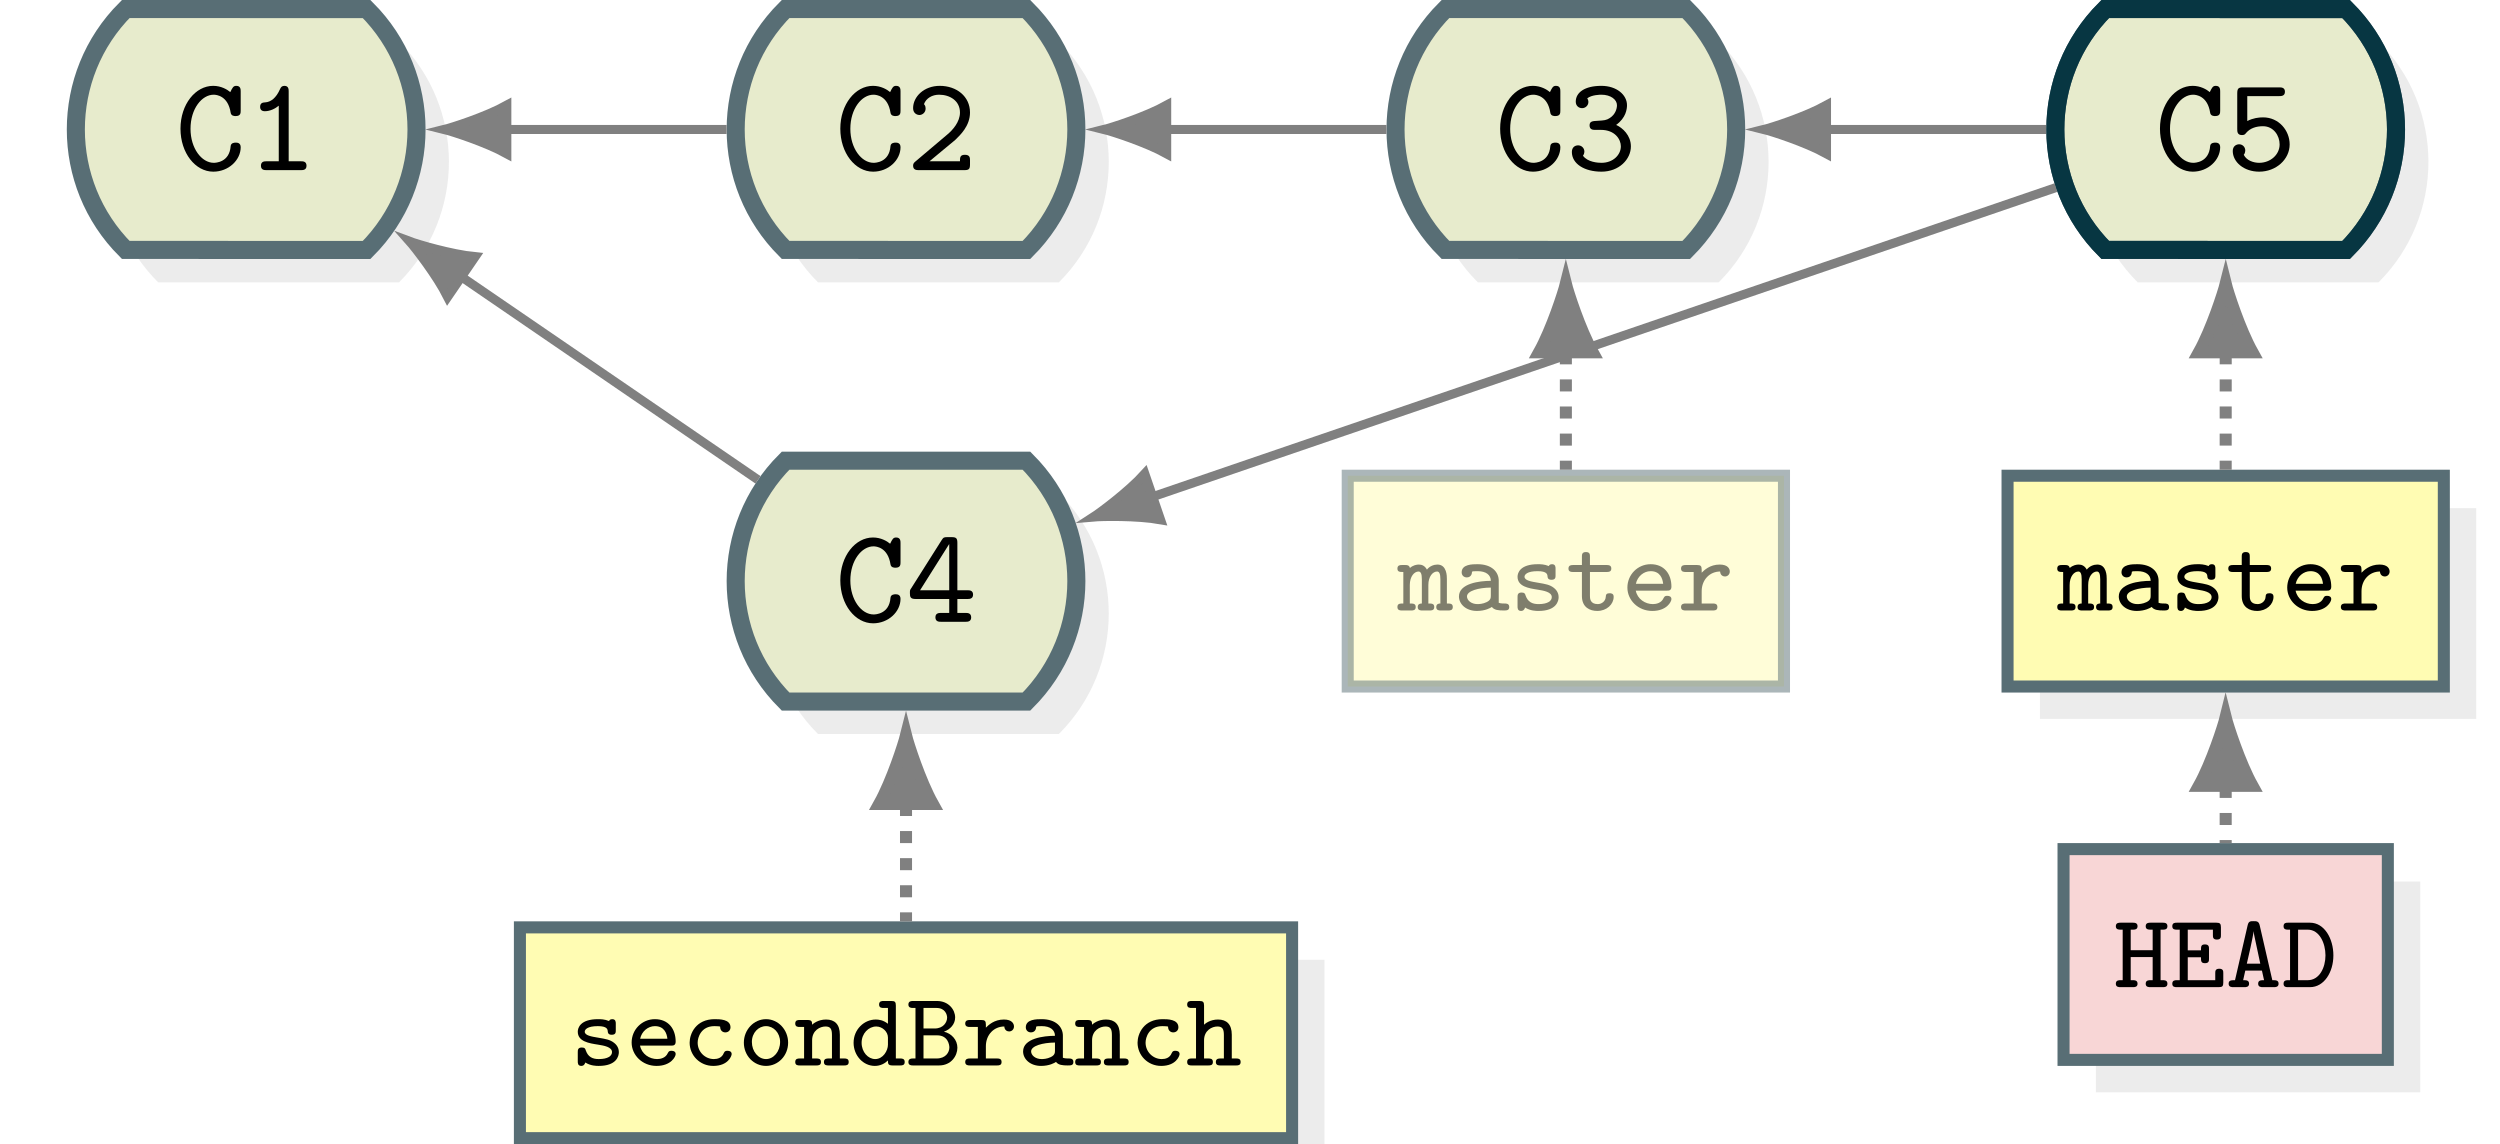 <?xml version="1.0" encoding="UTF-8"?>
<svg xmlns="http://www.w3.org/2000/svg" xmlns:xlink="http://www.w3.org/1999/xlink" width="330.881pt" height="151.434pt" viewBox="0 0 330.881 151.434" version="1.1">
<defs>
<g>
<symbol overflow="visible" id="glyph0-0">
<path style="stroke:none;" d=""/>
</symbol>
<symbol overflow="visible" id="glyph0-1">
<path style="stroke:none;" d="M 8.688 -3.031 C 8.688 -3.641 8.203 -3.641 8.016 -3.641 C 7.922 -3.641 7.391 -3.641 7.359 -3.172 C 7.203 -1 5.328 -0.969 5.125 -0.969 C 3.516 -0.969 2.047 -2.891 2.047 -5.469 C 2.047 -8.141 3.562 -9.984 5.109 -9.984 C 5.5 -9.984 7.016 -9.828 7.359 -7.609 C 7.422 -7.156 7.875 -7.156 8.016 -7.156 C 8.688 -7.156 8.688 -7.562 8.688 -7.906 L 8.688 -10.406 C 8.688 -10.672 8.688 -11.156 8.109 -11.156 C 7.719 -11.156 7.609 -10.938 7.312 -10.328 C 6.906 -10.672 6.094 -11.156 5.047 -11.156 C 2.703 -11.156 0.719 -8.719 0.719 -5.484 C 0.719 -2.266 2.688 0.203 5.062 0.203 C 7.078 0.203 8.688 -1.328 8.688 -3.031 Z M 8.688 -3.031 "/>
</symbol>
<symbol overflow="visible" id="glyph0-2">
<path style="stroke:none;" d="M 7.984 -0.578 C 7.984 -1.172 7.516 -1.172 7.234 -1.172 L 5.625 -1.172 L 5.625 -10.406 C 5.625 -10.672 5.625 -11.156 5.062 -11.156 C 4.75 -11.156 4.609 -11 4.5 -10.766 C 3.953 -9.5 3.234 -9.016 2.516 -8.969 C 2.234 -8.953 1.844 -8.922 1.844 -8.375 C 1.844 -8.016 2.047 -7.797 2.469 -7.797 C 3.188 -7.797 3.891 -8.172 4.312 -8.531 L 4.312 -1.172 L 2.703 -1.172 C 2.422 -1.172 1.953 -1.172 1.953 -0.578 C 1.953 0 2.438 0 2.703 0 L 7.234 0 C 7.5 0 7.984 0 7.984 -0.578 Z M 7.984 -0.578 "/>
</symbol>
<symbol overflow="visible" id="glyph0-3">
<path style="stroke:none;" d="M 8.469 -0.75 L 8.469 -1.281 C 8.469 -1.609 8.469 -2.031 7.797 -2.031 C 7.141 -2.031 7.141 -1.656 7.141 -1.172 L 3.109 -1.172 C 4.047 -1.984 6.062 -3.594 6.516 -4 C 7.172 -4.641 8.469 -5.844 8.469 -7.625 C 8.469 -9.766 6.688 -11.156 4.469 -11.156 C 2.375 -11.156 0.938 -9.719 0.938 -8.203 C 0.938 -7.484 1.5 -7.297 1.781 -7.297 C 2.141 -7.297 2.594 -7.609 2.594 -8.141 C 2.594 -8.516 2.453 -8.641 2.375 -8.734 C 2.672 -9.531 3.469 -9.984 4.375 -9.984 C 5.812 -9.984 7.141 -9.172 7.141 -7.625 C 7.141 -6.375 6.172 -5.297 5.453 -4.703 L 1.203 -1.109 C 1.062 -0.984 0.938 -0.859 0.938 -0.594 C 0.938 0 1.422 0 1.703 0 L 7.719 0 C 8.312 0 8.469 -0.141 8.469 -0.75 Z M 8.469 -0.75 "/>
</symbol>
<symbol overflow="visible" id="glyph0-4">
<path style="stroke:none;" d="M 8.609 -3.141 C 8.609 -4.609 7.5 -5.609 6.656 -5.984 C 7.969 -6.922 8.094 -8.109 8.094 -8.594 C 8.094 -9.969 6.719 -11.156 4.703 -11.156 C 2.5 -11.156 1.312 -10.281 1.312 -9.062 C 1.312 -8.516 1.703 -8.203 2.156 -8.203 C 2.594 -8.203 2.984 -8.562 2.984 -9.016 C 2.984 -9.188 2.922 -9.375 2.828 -9.5 C 3.422 -9.984 4.594 -9.984 4.703 -9.984 C 5.953 -9.984 6.766 -9.328 6.766 -8.594 C 6.766 -8.094 6.531 -7.359 5.828 -6.906 C 5.359 -6.594 5.047 -6.578 4.203 -6.531 C 3.5 -6.5 3.141 -6.453 3.141 -5.922 C 3.141 -5.328 3.625 -5.328 3.891 -5.328 L 4.641 -5.328 C 6.5 -5.328 7.281 -4.078 7.281 -3.156 C 7.281 -2.031 6.266 -0.969 4.719 -0.969 C 4.25 -0.969 2.891 -1.047 2.266 -1.906 L 2.297 -1.953 C 2.406 -2.109 2.406 -2.156 2.438 -2.328 C 2.438 -2.328 2.453 -2.391 2.453 -2.453 C 2.453 -2.906 2.094 -3.281 1.625 -3.281 C 1.203 -3.281 0.797 -3.016 0.797 -2.406 C 0.797 -0.828 2.469 0.203 4.719 0.203 C 7.047 0.203 8.609 -1.438 8.609 -3.141 Z M 8.609 -3.141 "/>
</symbol>
<symbol overflow="visible" id="glyph0-5">
<path style="stroke:none;" d="M 8.875 -3.594 C 8.875 -4.172 8.391 -4.172 8.125 -4.172 L 6.797 -4.172 L 6.797 -10.438 C 6.797 -11.047 6.656 -11.203 6.031 -11.203 L 5.5 -11.203 C 5.062 -11.203 4.953 -11.188 4.719 -10.812 L 0.688 -4.438 C 0.516 -4.203 0.516 -4.156 0.516 -3.781 C 0.516 -3.266 0.594 -3.016 1.281 -3.016 L 5.719 -3.016 L 5.719 -1.172 L 4.641 -1.172 C 4.391 -1.172 3.891 -1.172 3.891 -0.594 C 3.891 0 4.375 0 4.641 0 L 7.875 0 C 8.125 0 8.625 0 8.625 -0.578 C 8.625 -1.172 8.141 -1.172 7.875 -1.172 L 6.797 -1.172 L 6.797 -3.016 L 8.125 -3.016 C 8.375 -3.016 8.875 -3.016 8.875 -3.594 Z M 5.719 -4.172 L 1.859 -4.172 L 5.719 -10.297 Z M 5.719 -4.172 "/>
</symbol>
<symbol overflow="visible" id="glyph0-6">
<path style="stroke:none;" d="M 8.469 -3.406 C 8.469 -5.234 7.047 -6.984 4.953 -6.984 C 4.359 -6.984 3.625 -6.891 2.859 -6.5 L 2.859 -9.797 L 7.078 -9.797 C 7.344 -9.797 7.844 -9.797 7.844 -10.375 C 7.844 -10.953 7.359 -10.953 7.078 -10.953 L 2.297 -10.953 C 1.688 -10.953 1.531 -10.812 1.531 -10.141 L 1.531 -5.469 C 1.531 -5.109 1.531 -4.641 2.156 -4.641 C 2.469 -4.641 2.562 -4.734 2.703 -4.922 C 3.25 -5.562 4.047 -5.812 4.938 -5.812 C 6.344 -5.812 7.141 -4.562 7.141 -3.406 C 7.141 -2.031 5.906 -0.969 4.438 -0.969 C 3.719 -0.969 2.781 -1.25 2.391 -2.031 L 2.406 -2.047 C 2.531 -2.219 2.547 -2.266 2.578 -2.469 C 2.578 -2.469 2.594 -2.531 2.594 -2.594 C 2.594 -3.062 2.234 -3.422 1.781 -3.422 C 1.438 -3.422 0.938 -3.203 0.938 -2.531 C 0.938 -1.078 2.406 0.203 4.438 0.203 C 6.672 0.203 8.469 -1.422 8.469 -3.406 Z M 8.469 -3.406 "/>
</symbol>
<symbol overflow="visible" id="glyph1-0">
<path style="stroke:none;" d=""/>
</symbol>
<symbol overflow="visible" id="glyph1-1">
<path style="stroke:none;" d="M 7.266 -0.453 C 7.266 -0.922 6.938 -0.922 6.484 -0.922 L 6.484 -4.203 C 6.484 -4.516 6.484 -6.078 5.234 -6.078 C 4.766 -6.078 4.203 -5.875 3.844 -5.406 C 3.578 -5.906 3.188 -6.078 2.781 -6.078 C 2.484 -6.078 2.016 -6 1.594 -5.625 C 1.5 -6.016 1.188 -6.016 0.984 -6.016 L 0.531 -6.016 C 0.328 -6.016 -0.062 -6.016 -0.062 -5.547 C -0.062 -5.094 0.266 -5.094 0.719 -5.094 L 0.719 -0.922 C 0.266 -0.922 -0.062 -0.922 -0.062 -0.453 C -0.062 0 0.328 0 0.531 0 L 1.766 0 C 1.969 0 2.359 0 2.359 -0.453 C 2.359 -0.922 2.016 -0.922 1.578 -0.922 L 1.578 -3.359 C 1.578 -4.516 2.172 -5.156 2.734 -5.156 C 3.031 -5.156 3.172 -4.844 3.172 -4.125 L 3.172 -0.922 C 3.031 -0.922 2.625 -0.922 2.625 -0.453 C 2.625 0 3.016 0 3.219 0 L 4.219 0 C 4.422 0 4.812 0 4.812 -0.453 C 4.812 -0.922 4.484 -0.922 4.031 -0.922 L 4.031 -3.359 C 4.031 -4.516 4.625 -5.156 5.188 -5.156 C 5.484 -5.156 5.625 -4.844 5.625 -4.125 L 5.625 -0.922 C 5.484 -0.922 5.078 -0.922 5.078 -0.453 C 5.078 0 5.469 0 5.672 0 L 6.672 0 C 6.875 0 7.266 0 7.266 -0.453 Z M 7.266 -0.453 "/>
</symbol>
<symbol overflow="visible" id="glyph1-2">
<path style="stroke:none;" d="M 7.328 -0.453 C 7.328 -0.922 6.938 -0.922 6.734 -0.922 C 6.203 -0.922 6.078 -0.969 5.938 -1.016 L 5.938 -3.938 C 5.938 -5.094 5.031 -6.125 3.125 -6.125 C 2.469 -6.125 1.031 -6.125 1.031 -5.047 C 1.031 -4.672 1.297 -4.375 1.719 -4.375 C 1.984 -4.375 2.359 -4.531 2.391 -5.031 C 2.391 -5.156 2.406 -5.156 2.578 -5.188 C 2.734 -5.203 2.969 -5.203 3.141 -5.203 C 4.281 -5.203 4.891 -4.688 4.891 -3.922 C 3.391 -3.922 0.672 -3.578 0.672 -1.859 C 0.672 -0.828 1.625 0.062 3.047 0.062 C 4.156 0.062 4.859 -0.344 5.031 -0.469 C 5.328 -0.047 5.922 0 6.578 0 C 6.969 0 7.328 0 7.328 -0.453 Z M 4.891 -2 C 4.891 -1.703 4.891 -1.375 4.344 -1.109 C 3.844 -0.859 3.312 -0.844 3.125 -0.844 C 2.297 -0.844 1.734 -1.344 1.734 -1.859 C 1.734 -2.594 3.266 -3.016 4.891 -3.031 Z M 4.891 -2 "/>
</symbol>
<symbol overflow="visible" id="glyph1-3">
<path style="stroke:none;" d="M 6.453 -1.766 C 6.453 -2.094 6.344 -2.594 5.812 -3 C 5.266 -3.422 4.719 -3.5 3.734 -3.672 C 2.797 -3.828 1.938 -3.969 1.938 -4.469 C 1.938 -4.75 2.281 -5.203 3.672 -5.203 C 4.922 -5.203 4.969 -4.766 4.984 -4.5 C 5.016 -4.062 5.359 -4.062 5.516 -4.062 C 6.047 -4.062 6.047 -4.391 6.047 -4.656 L 6.047 -5.531 C 6.047 -5.734 6.047 -6.125 5.578 -6.125 C 5.266 -6.125 5.188 -5.953 5.156 -5.875 C 4.578 -6.125 4.016 -6.125 3.703 -6.125 C 1.328 -6.125 1.016 -4.953 1.016 -4.469 C 1.016 -3.172 2.484 -2.938 3.719 -2.75 C 4.469 -2.625 5.547 -2.453 5.547 -1.766 C 5.547 -1.266 5.016 -0.844 3.797 -0.844 C 2.938 -0.844 2.375 -1.141 2.078 -1.984 C 2.016 -2.203 1.953 -2.375 1.547 -2.375 C 1.016 -2.375 1.016 -2.016 1.016 -1.766 L 1.016 -0.531 C 1.016 -0.328 1.016 0.062 1.484 0.062 C 1.625 0.062 1.875 0.031 2.016 -0.391 C 2.719 0.062 3.5 0.062 3.781 0.062 C 6.156 0.062 6.453 -1.234 6.453 -1.766 Z M 6.453 -1.766 "/>
</symbol>
<symbol overflow="visible" id="glyph1-4">
<path style="stroke:none;" d="M 6.328 -1.812 C 6.328 -2.281 5.938 -2.281 5.797 -2.281 C 5.438 -2.281 5.281 -2.156 5.281 -1.797 C 5.25 -1.234 4.75 -0.844 4.219 -0.844 C 3.188 -0.844 3.188 -1.625 3.188 -1.938 L 3.188 -5.094 L 5.406 -5.094 C 5.625 -5.094 6.016 -5.094 6.016 -5.547 C 6.016 -6.016 5.625 -6.016 5.406 -6.016 L 3.188 -6.016 L 3.188 -7.125 C 3.188 -7.391 3.188 -7.734 2.656 -7.734 C 2.125 -7.734 2.125 -7.375 2.125 -7.125 L 2.125 -6.016 L 0.969 -6.016 C 0.75 -6.016 0.344 -6.016 0.344 -5.547 C 0.344 -5.094 0.734 -5.094 0.953 -5.094 L 2.125 -5.094 L 2.125 -1.906 C 2.125 -0.406 3.188 0.062 4.156 0.062 C 5.406 0.062 6.328 -0.812 6.328 -1.812 Z M 6.328 -1.812 "/>
</symbol>
<symbol overflow="visible" id="glyph1-5">
<path style="stroke:none;" d="M 6.562 -1.5 C 6.562 -1.812 6.328 -1.938 6.031 -1.938 C 5.797 -1.938 5.656 -1.922 5.516 -1.625 C 5.234 -0.984 4.547 -0.844 4.109 -0.844 C 3.078 -0.844 2.062 -1.516 1.844 -2.625 L 5.953 -2.625 C 6.219 -2.625 6.562 -2.625 6.562 -3.156 C 6.562 -4.828 5.609 -6.125 3.812 -6.125 C 2.094 -6.125 0.734 -4.734 0.734 -3.031 C 0.734 -1.375 2.141 0.062 4.031 0.062 C 5.938 0.062 6.562 -1.156 6.562 -1.5 Z M 5.469 -3.531 L 1.859 -3.531 C 2.062 -4.5 2.891 -5.203 3.812 -5.203 C 5.062 -5.203 5.391 -4.234 5.469 -3.531 Z M 5.469 -3.531 "/>
</symbol>
<symbol overflow="visible" id="glyph1-6">
<path style="stroke:none;" d="M 6.875 -5.156 C 6.875 -5.516 6.625 -6.078 5.547 -6.078 C 4.25 -6.078 3.5 -5.344 3.156 -5 L 3.156 -5.406 C 3.156 -5.891 3.016 -6.016 2.547 -6.016 L 1.031 -6.016 C 0.844 -6.016 0.422 -6.016 0.422 -5.547 C 0.422 -5.094 0.844 -5.094 1.031 -5.094 L 2.094 -5.094 L 2.094 -0.922 L 1.031 -0.922 C 0.844 -0.922 0.422 -0.922 0.422 -0.453 C 0.422 0 0.844 0 1.031 0 L 4.625 0 C 4.859 0 5.234 0 5.234 -0.453 C 5.234 -0.922 4.859 -0.922 4.625 -0.922 L 3.156 -0.922 L 3.156 -2.547 C 3.156 -4.078 4.234 -5.156 5.594 -5.156 C 5.625 -4.625 6.016 -4.5 6.234 -4.5 C 6.578 -4.5 6.875 -4.766 6.875 -5.156 Z M 6.875 -5.156 "/>
</symbol>
<symbol overflow="visible" id="glyph1-7">
<path style="stroke:none;" d="M 6.562 -1.5 C 6.562 -1.812 6.328 -1.938 6.031 -1.938 C 5.828 -1.938 5.641 -1.938 5.516 -1.625 C 5.266 -1 4.703 -0.844 4.203 -0.844 C 3.047 -0.844 2.062 -1.797 2.062 -3.016 C 2.062 -3.719 2.516 -5.203 4.281 -5.203 C 4.688 -5.203 4.922 -5.172 5 -5.156 C 5.031 -5.156 5.047 -5.141 5.047 -5.016 C 5.078 -4.609 5.375 -4.375 5.719 -4.375 C 6.141 -4.375 6.406 -4.672 6.406 -5.047 C 6.406 -6.125 4.953 -6.125 4.312 -6.125 C 1.828 -6.125 1 -4.203 1 -3.016 C 1 -1.344 2.344 0.062 4.125 0.062 C 6.109 0.062 6.562 -1.266 6.562 -1.5 Z M 6.562 -1.5 "/>
</symbol>
<symbol overflow="visible" id="glyph1-8">
<path style="stroke:none;" d="M 6.625 -3.016 C 6.625 -4.719 5.312 -6.125 3.703 -6.125 C 2.078 -6.125 0.766 -4.719 0.766 -3.016 C 0.766 -1.266 2.109 0.062 3.703 0.062 C 5.281 0.062 6.625 -1.266 6.625 -3.016 Z M 5.562 -3.109 C 5.562 -1.844 4.703 -0.844 3.703 -0.844 C 2.688 -0.844 1.828 -1.844 1.828 -3.109 C 1.828 -4.328 2.703 -5.203 3.703 -5.203 C 4.688 -5.203 5.562 -4.328 5.562 -3.109 Z M 5.562 -3.109 "/>
</symbol>
<symbol overflow="visible" id="glyph1-9">
<path style="stroke:none;" d="M 7.234 -0.453 C 7.234 -0.922 6.859 -0.922 6.641 -0.922 L 6.062 -0.922 L 6.062 -4.062 C 6.062 -5.453 5.375 -6.078 4.234 -6.078 C 3.188 -6.078 2.531 -5.531 2.391 -5.391 C 2.391 -5.797 2.344 -6.016 1.781 -6.016 L 0.75 -6.016 C 0.531 -6.016 0.156 -6.016 0.156 -5.547 C 0.156 -5.094 0.531 -5.094 0.75 -5.094 L 1.328 -5.094 L 1.328 -0.922 L 0.75 -0.922 C 0.531 -0.922 0.156 -0.922 0.156 -0.453 C 0.156 0 0.531 0 0.75 0 L 2.953 0 C 3.188 0 3.562 0 3.562 -0.453 C 3.562 -0.922 3.188 -0.922 2.953 -0.922 L 2.391 -0.922 L 2.391 -3.328 C 2.391 -4.656 3.453 -5.156 4.156 -5.156 C 4.797 -5.156 5.016 -4.859 5.016 -4.031 L 5.016 -0.922 L 4.547 -0.922 C 4.344 -0.922 3.953 -0.922 3.953 -0.453 C 3.953 0 4.344 0 4.547 0 L 6.641 0 C 6.859 0 7.234 0 7.234 -0.453 Z M 7.234 -0.453 "/>
</symbol>
<symbol overflow="visible" id="glyph1-10">
<path style="stroke:none;" d="M 7.234 -0.453 C 7.234 -0.922 6.859 -0.922 6.641 -0.922 L 6.062 -0.922 L 6.062 -7.922 C 6.062 -8.406 5.938 -8.531 5.469 -8.531 L 4.438 -8.531 C 4.219 -8.531 3.844 -8.531 3.844 -8.062 C 3.844 -7.609 4.219 -7.609 4.438 -7.609 L 5.016 -7.609 L 5.016 -5.516 C 4.375 -6.016 3.781 -6.078 3.406 -6.078 C 1.859 -6.078 0.469 -4.766 0.469 -3 C 0.469 -1.297 1.75 0.062 3.281 0.062 C 4.016 0.062 4.609 -0.266 5.016 -0.656 C 5.016 -0.266 5.016 0 5.609 0 L 6.641 0 C 6.859 0 7.234 0 7.234 -0.453 Z M 5.016 -2.75 C 5.016 -1.953 4.375 -0.844 3.328 -0.844 C 2.391 -0.844 1.531 -1.766 1.531 -3 C 1.531 -4.234 2.453 -5.156 3.469 -5.156 C 4.297 -5.156 5.016 -4.453 5.016 -3.688 Z M 5.016 -2.75 "/>
</symbol>
<symbol overflow="visible" id="glyph1-11">
<path style="stroke:none;" d="M 6.797 -2.344 C 6.797 -3.391 6.016 -4.234 5.016 -4.469 C 5.859 -4.766 6.5 -5.469 6.5 -6.344 C 6.5 -7.391 5.625 -8.531 4.094 -8.531 L 0.922 -8.531 C 0.719 -8.531 0.312 -8.531 0.312 -8.062 C 0.312 -7.609 0.719 -7.609 0.922 -7.609 L 1.25 -7.609 L 1.25 -0.922 L 0.922 -0.922 C 0.719 -0.922 0.312 -0.922 0.312 -0.453 C 0.312 0 0.719 0 0.922 0 L 4.375 0 C 5.953 0 6.797 -1.25 6.797 -2.344 Z M 5.438 -6.328 C 5.438 -5.719 4.938 -4.891 3.797 -4.891 L 2.312 -4.891 L 2.312 -7.609 L 4.031 -7.609 C 5.172 -7.609 5.438 -6.734 5.438 -6.328 Z M 5.734 -2.375 C 5.734 -1.75 5.266 -0.922 4.047 -0.922 L 2.312 -0.922 L 2.312 -3.984 L 4.125 -3.984 C 5.547 -3.984 5.734 -2.734 5.734 -2.375 Z M 5.734 -2.375 "/>
</symbol>
<symbol overflow="visible" id="glyph1-12">
<path style="stroke:none;" d="M 7.234 -0.453 C 7.234 -0.922 6.859 -0.922 6.641 -0.922 L 6.062 -0.922 L 6.062 -4.062 C 6.062 -5.453 5.375 -6.078 4.234 -6.078 C 3.188 -6.078 2.531 -5.531 2.391 -5.391 L 2.391 -7.922 C 2.391 -8.406 2.25 -8.531 1.781 -8.531 L 0.75 -8.531 C 0.531 -8.531 0.156 -8.531 0.156 -8.062 C 0.156 -7.609 0.531 -7.609 0.75 -7.609 L 1.328 -7.609 L 1.328 -0.922 L 0.75 -0.922 C 0.531 -0.922 0.156 -0.922 0.156 -0.453 C 0.156 0 0.531 0 0.75 0 L 2.953 0 C 3.188 0 3.562 0 3.562 -0.453 C 3.562 -0.922 3.188 -0.922 2.953 -0.922 L 2.391 -0.922 L 2.391 -3.328 C 2.391 -4.656 3.453 -5.156 4.156 -5.156 C 4.797 -5.156 5.016 -4.859 5.016 -4.031 L 5.016 -0.922 L 4.547 -0.922 C 4.344 -0.922 3.953 -0.922 3.953 -0.453 C 3.953 0 4.344 0 4.547 0 L 6.641 0 C 6.859 0 7.234 0 7.234 -0.453 Z M 7.234 -0.453 "/>
</symbol>
<symbol overflow="visible" id="glyph1-13">
<path style="stroke:none;" d="M 7.109 -0.453 C 7.109 -0.922 6.719 -0.922 6.5 -0.922 L 6.203 -0.922 L 6.203 -7.609 L 6.5 -7.609 C 6.719 -7.609 7.109 -7.609 7.109 -8.062 C 7.109 -8.531 6.719 -8.531 6.5 -8.531 L 4.859 -8.531 C 4.641 -8.531 4.234 -8.531 4.234 -8.062 C 4.234 -7.609 4.641 -7.609 4.859 -7.609 L 5.156 -7.609 L 5.156 -4.891 L 2.25 -4.891 L 2.25 -7.609 L 2.547 -7.609 C 2.75 -7.609 3.156 -7.609 3.156 -8.062 C 3.156 -8.531 2.75 -8.531 2.547 -8.531 L 0.891 -8.531 C 0.688 -8.531 0.281 -8.531 0.281 -8.062 C 0.281 -7.609 0.688 -7.609 0.891 -7.609 L 1.188 -7.609 L 1.188 -0.922 L 0.891 -0.922 C 0.688 -0.922 0.281 -0.922 0.281 -0.453 C 0.281 0 0.688 0 0.891 0 L 2.547 0 C 2.75 0 3.156 0 3.156 -0.453 C 3.156 -0.922 2.75 -0.922 2.547 -0.922 L 2.25 -0.922 L 2.25 -3.984 L 5.156 -3.984 L 5.156 -0.922 L 4.859 -0.922 C 4.641 -0.922 4.234 -0.922 4.234 -0.453 C 4.234 0 4.641 0 4.859 0 L 6.5 0 C 6.719 0 7.109 0 7.109 -0.453 Z M 7.109 -0.453 "/>
</symbol>
<symbol overflow="visible" id="glyph1-14">
<path style="stroke:none;" d="M 7.094 -0.594 L 7.094 -1.844 C 7.094 -2.109 7.094 -2.438 6.562 -2.438 C 6.031 -2.438 6.031 -2.109 6.031 -1.844 L 6.031 -0.922 L 2.391 -0.922 L 2.391 -3.953 L 4.141 -3.953 C 4.141 -3.453 4.141 -3.172 4.672 -3.172 C 5.203 -3.172 5.203 -3.5 5.203 -3.766 L 5.203 -5.047 C 5.203 -5.312 5.203 -5.656 4.672 -5.656 C 4.141 -5.656 4.141 -5.375 4.141 -4.875 L 2.391 -4.875 L 2.391 -7.609 L 5.719 -7.609 L 5.719 -6.891 C 5.719 -6.625 5.719 -6.297 6.25 -6.297 C 6.781 -6.297 6.781 -6.625 6.781 -6.891 L 6.781 -7.922 C 6.781 -8.406 6.641 -8.531 6.188 -8.531 L 0.953 -8.531 C 0.719 -8.531 0.344 -8.531 0.344 -8.062 C 0.344 -7.609 0.719 -7.609 0.953 -7.609 L 1.328 -7.609 L 1.328 -0.922 L 0.953 -0.922 C 0.719 -0.922 0.344 -0.922 0.344 -0.453 C 0.344 0 0.719 0 0.953 0 L 6.484 0 C 6.953 0 7.094 -0.109 7.094 -0.594 Z M 7.094 -0.594 "/>
</symbol>
<symbol overflow="visible" id="glyph1-15">
<path style="stroke:none;" d="M 7 -0.453 C 7 -0.922 6.641 -0.922 6.172 -0.922 L 4.5 -8.188 C 4.375 -8.734 4.078 -8.734 3.703 -8.734 C 3.266 -8.734 3.031 -8.734 2.906 -8.188 L 1.234 -0.922 C 0.75 -0.922 0.391 -0.922 0.391 -0.453 C 0.391 0 0.812 0 1 0 L 2.484 0 C 2.672 0 3.094 0 3.094 -0.453 C 3.094 -0.922 2.719 -0.922 2.312 -0.922 L 2.594 -2.188 L 4.797 -2.188 L 5.078 -0.922 C 4.672 -0.922 4.297 -0.922 4.297 -0.453 C 4.297 0 4.719 0 4.906 0 L 6.391 0 C 6.578 0 7 0 7 -0.453 Z M 4.578 -3.109 L 2.797 -3.109 C 2.938 -3.641 3.641 -6.75 3.688 -7.375 L 3.703 -7.375 C 3.719 -7.078 3.812 -6.719 3.891 -6.328 Z M 4.578 -3.109 "/>
</symbol>
<symbol overflow="visible" id="glyph1-16">
<path style="stroke:none;" d="M 6.844 -4.203 C 6.844 -6.422 5.656 -8.531 3.75 -8.531 L 0.844 -8.531 C 0.609 -8.531 0.25 -8.531 0.25 -8.062 C 0.25 -7.609 0.625 -7.609 0.844 -7.609 L 1.109 -7.609 L 1.109 -0.922 L 0.844 -0.922 C 0.625 -0.922 0.25 -0.922 0.25 -0.453 C 0.25 0 0.609 0 0.844 0 L 3.75 0 C 5.609 0 6.844 -1.969 6.844 -4.203 Z M 5.797 -4.203 C 5.797 -2.594 5 -0.922 3.453 -0.922 L 2.172 -0.922 L 2.172 -7.609 L 3.453 -7.609 C 5.016 -7.609 5.797 -5.797 5.797 -4.203 Z M 5.797 -4.203 "/>
</symbol>
</g>
<clipPath id="clip1">
  <path d="M 238 0 L 330.883 0 L 330.883 67 L 238 67 Z M 238 0 "/>
</clipPath>
<clipPath id="clip2">
  <path d="M 238 0 L 330.883 0 L 330.883 67 L 238 67 Z M 238 0 "/>
</clipPath>
<clipPath id="clip3">
  <path d="M 73 127 L 176 127 L 176 151.434 L 73 151.434 Z M 73 127 "/>
</clipPath>
<clipPath id="clip4">
  <path d="M 68 121 L 172 121 L 172 151.434 L 68 151.434 Z M 68 121 "/>
</clipPath>
</defs>
<g id="surface1">
<path style=" stroke:none;fill-rule:nonzero;fill:rgb(50%,50%,50%);fill-opacity:0.15;" d="M 36.871 5.488 L 52.812 5.488 C 61.617 14.293 61.617 28.566 52.812 37.371 L 20.93 37.367 C 12.125 28.562 12.125 14.289 20.93 5.484 Z M 36.871 5.488 "/>
<path style="fill-rule:nonzero;fill:rgb(90.43%,92%,79.999%);fill-opacity:1;stroke-width:1.196;stroke-linecap:butt;stroke-linejoin:miter;stroke:rgb(34.511%,43.137%,45.882%);stroke-opacity:1;stroke-miterlimit:10;" d="M 11.87 7.969 L 19.841 7.969 C 24.243 3.569 24.243 -3.57 19.841 -7.972 L 3.899 -7.97 C -0.503 -3.568 -0.503 3.569 3.899 7.971 Z M 11.87 7.969 " transform="matrix(2,0,0,-2,8.842,17.138)"/>
<g style="fill:rgb(0%,0%,0%);fill-opacity:1;">
  <use xlink:href="#glyph0-1" x="23.168" y="22.518"/>
  <use xlink:href="#glyph0-2" x="32.583" y="22.518"/>
</g>
<path style=" stroke:none;fill-rule:nonzero;fill:rgb(50%,50%,50%);fill-opacity:0.15;" d="M 124.203 5.488 L 140.145 5.488 C 148.949 14.293 148.949 28.566 140.145 37.371 L 108.262 37.367 C 99.457 28.562 99.457 14.289 108.262 5.484 Z M 124.203 5.488 "/>
<path style="fill-rule:nonzero;fill:rgb(90.43%,92%,79.999%);fill-opacity:1;stroke-width:1.196;stroke-linecap:butt;stroke-linejoin:miter;stroke:rgb(34.511%,43.137%,45.882%);stroke-opacity:1;stroke-miterlimit:10;" d="M 55.536 7.969 L 63.507 7.969 C 67.909 3.569 67.909 -3.57 63.507 -7.972 L 47.565 -7.97 C 43.163 -3.568 43.163 3.569 47.565 7.971 Z M 55.536 7.969 " transform="matrix(2,0,0,-2,8.842,17.138)"/>
<g style="fill:rgb(0%,0%,0%);fill-opacity:1;">
  <use xlink:href="#glyph0-1" x="110.498" y="22.518"/>
  <use xlink:href="#glyph0-3" x="119.913" y="22.518"/>
</g>
<path style=" stroke:none;fill-rule:nonzero;fill:rgb(50%,50%,50%);fill-opacity:0.15;" d="M 211.535 5.488 L 227.477 5.488 C 236.277 14.293 236.277 28.566 227.477 37.371 L 195.594 37.367 C 186.789 28.562 186.789 14.289 195.594 5.484 Z M 211.535 5.488 "/>
<path style="fill-rule:nonzero;fill:rgb(90.43%,92%,79.999%);fill-opacity:1;stroke-width:1.196;stroke-linecap:butt;stroke-linejoin:miter;stroke:rgb(34.511%,43.137%,45.882%);stroke-opacity:1;stroke-miterlimit:10;" d="M 99.202 7.969 L 107.171 7.969 C 111.573 3.569 111.573 -3.57 107.171 -7.972 L 91.231 -7.97 C 86.829 -3.568 86.829 3.569 91.231 7.971 Z M 99.202 7.969 " transform="matrix(2,0,0,-2,8.842,17.138)"/>
<g style="fill:rgb(0%,0%,0%);fill-opacity:1;">
  <use xlink:href="#glyph0-1" x="197.828" y="22.518"/>
  <use xlink:href="#glyph0-4" x="207.243" y="22.518"/>
</g>
<path style="fill:none;stroke-width:0.598;stroke-linecap:butt;stroke-linejoin:miter;stroke:rgb(50%,50%,50%);stroke-opacity:1;stroke-miterlimit:10;" d="M 72.786 0.001 L 87.331 0.001 " transform="matrix(2,0,0,-2,8.842,17.138)"/>
<path style="fill-rule:nonzero;fill:rgb(50%,50%,50%);fill-opacity:1;stroke-width:0.598;stroke-linecap:butt;stroke-linejoin:miter;stroke:rgb(50%,50%,50%);stroke-opacity:1;stroke-miterlimit:10;" d="M 4.148 -0 C 3.638 0.125 1.4 0.836 -0.001 1.609 L -0.001 -1.61 C 1.4 -0.836 3.638 -0.125 4.148 -0 Z M 4.148 -0 " transform="matrix(-2,-0,-0,2,154.413,17.137)"/>
<path style=" stroke:none;fill-rule:nonzero;fill:rgb(50%,50%,50%);fill-opacity:0.15;" d="M 124.203 65.262 L 140.145 65.262 C 148.949 74.066 148.949 88.344 140.145 97.145 L 108.262 97.145 C 99.457 88.34 99.457 74.066 108.262 65.262 Z M 124.203 65.262 "/>
<path style="fill-rule:nonzero;fill:rgb(90.43%,92%,79.999%);fill-opacity:1;stroke-width:1.196;stroke-linecap:butt;stroke-linejoin:miter;stroke:rgb(34.511%,43.137%,45.882%);stroke-opacity:1;stroke-miterlimit:10;" d="M 55.536 -21.917 L 63.507 -21.917 C 67.909 -26.32 67.909 -33.456 63.507 -37.859 L 47.565 -37.859 C 43.163 -33.456 43.163 -26.32 47.565 -21.917 Z M 55.536 -21.917 " transform="matrix(2,0,0,-2,8.842,17.138)"/>
<g style="fill:rgb(0%,0%,0%);fill-opacity:1;">
  <use xlink:href="#glyph0-1" x="110.498" y="82.294"/>
  <use xlink:href="#glyph0-5" x="119.913" y="82.294"/>
</g>
<path style="fill:none;stroke-width:0.598;stroke-linecap:butt;stroke-linejoin:miter;stroke:rgb(50%,50%,50%);stroke-opacity:1;stroke-miterlimit:10;" d="M 29.12 0.001 L 43.665 0.001 " transform="matrix(2,0,0,-2,8.842,17.138)"/>
<path style="fill-rule:nonzero;fill:rgb(50%,50%,50%);fill-opacity:1;stroke-width:0.598;stroke-linecap:butt;stroke-linejoin:miter;stroke:rgb(50%,50%,50%);stroke-opacity:1;stroke-miterlimit:10;" d="M 4.148 -0 C 3.638 0.125 1.4 0.836 -0 1.609 L -0 -1.61 C 1.4 -0.836 3.638 -0.125 4.148 -0 Z M 4.148 -0 " transform="matrix(-2,-0,-0,2,67.081,17.137)"/>
<path style="fill:none;stroke-width:0.598;stroke-linecap:butt;stroke-linejoin:miter;stroke:rgb(50%,50%,50%);stroke-opacity:1;stroke-miterlimit:10;" d="M 26.114 -9.749 L 45.741 -23.185 " transform="matrix(2,0,0,-2,8.842,17.138)"/>
<path style="fill-rule:nonzero;fill:rgb(50%,50%,50%);fill-opacity:1;stroke-width:0.598;stroke-linecap:butt;stroke-linejoin:miter;stroke:rgb(50%,50%,50%);stroke-opacity:1;stroke-miterlimit:10;" d="M 4.147 -0 C 3.638 0.126 1.399 0.837 -0 1.61 L -0 -1.609 C 1.399 -0.838 3.637 -0.125 4.147 -0 Z M 4.147 -0 " transform="matrix(-1.654,-1.132,-1.132,1.654,61.069,36.637)"/>
<path style=" stroke:none;fill-rule:nonzero;fill:rgb(50%,50%,50%);fill-opacity:0.15;" d="M 298.863 5.488 L 314.805 5.488 C 323.609 14.293 323.609 28.566 314.805 37.371 L 282.922 37.367 C 274.121 28.562 274.121 14.289 282.922 5.484 Z M 298.863 5.488 "/>
<path style=" stroke:none;fill-rule:nonzero;fill:rgb(90.43%,92%,79.999%);fill-opacity:1;" d="M 294.574 1.199 L 310.516 1.199 C 319.32 10 319.32 24.277 310.516 33.082 L 278.633 33.078 C 269.828 24.273 269.828 10 278.633 1.195 Z M 294.574 1.199 "/>
<g clip-path="url(#clip1)" clip-rule="nonzero">
<path style="fill:none;stroke-width:1.196;stroke-linecap:butt;stroke-linejoin:miter;stroke:rgb(34.511%,43.137%,45.882%);stroke-opacity:1;stroke-miterlimit:10;" d="M 142.866 7.969 L 150.837 7.969 C 155.239 3.569 155.239 -3.57 150.837 -7.972 L 134.895 -7.97 C 130.493 -3.568 130.493 3.569 134.895 7.971 Z M 142.866 7.969 " transform="matrix(2,0,0,-2,8.842,17.138)"/>
</g>
<g style="fill:rgb(0%,0%,0%);fill-opacity:1;">
  <use xlink:href="#glyph0-1" x="285.158" y="22.518"/>
  <use xlink:href="#glyph0-6" x="294.573" y="22.518"/>
</g>
<path style="fill:none;stroke-width:0.598;stroke-linecap:butt;stroke-linejoin:miter;stroke:rgb(50%,50%,50%);stroke-opacity:1;stroke-miterlimit:10;" d="M 116.45 0.001 L 130.997 0.001 " transform="matrix(2,0,0,-2,8.842,17.138)"/>
<path style="fill-rule:nonzero;fill:rgb(50%,50%,50%);fill-opacity:1;stroke-width:0.598;stroke-linecap:butt;stroke-linejoin:miter;stroke:rgb(50%,50%,50%);stroke-opacity:1;stroke-miterlimit:10;" d="M 4.147 -0 C 3.637 0.125 1.399 0.836 0.001 1.609 L 0.001 -1.61 C 1.399 -0.836 3.637 -0.125 4.147 -0 Z M 4.147 -0 " transform="matrix(-2,-0,-0,2,241.744,17.137)"/>
<path style="fill:none;stroke-width:0.598;stroke-linecap:butt;stroke-linejoin:miter;stroke:rgb(50%,50%,50%);stroke-opacity:1;stroke-miterlimit:10;" d="M 71.858 -24.302 L 131.636 -3.843 " transform="matrix(2,0,0,-2,8.842,17.138)"/>
<path style="fill-rule:nonzero;fill:rgb(50%,50%,50%);fill-opacity:1;stroke-width:0.598;stroke-linecap:butt;stroke-linejoin:miter;stroke:rgb(50%,50%,50%);stroke-opacity:1;stroke-miterlimit:10;" d="M 4.147 0 C 3.637 0.125 1.399 0.836 -0.001 1.61 L 0.001 -1.609 C 1.4 -0.836 3.639 -0.125 4.147 0 Z M 4.147 0 " transform="matrix(-1.894,0.648,0.648,1.894,152.56,65.741)"/>
<g clip-path="url(#clip2)" clip-rule="nonzero">
<path style="fill:none;stroke-width:1.196;stroke-linecap:butt;stroke-linejoin:miter;stroke:rgb(2.744%,21.175%,25.882%);stroke-opacity:1;stroke-miterlimit:10;" d="M 142.866 7.969 L 150.837 7.969 C 155.239 3.569 155.239 -3.57 150.837 -7.972 L 134.895 -7.97 C 130.493 -3.568 130.493 3.569 134.895 7.971 Z M 142.866 7.969 " transform="matrix(2,0,0,-2,8.842,17.138)"/>
</g>
<path style="fill-rule:nonzero;fill:rgb(100%,98.47%,70.001%);fill-opacity:0.5;stroke-width:0.797;stroke-linecap:butt;stroke-linejoin:miter;stroke:rgb(34.511%,43.137%,45.882%);stroke-opacity:0.5;stroke-miterlimit:10;" d="M 84.766 -36.863 L 113.636 -36.863 L 113.636 -22.913 L 84.766 -22.913 Z M 84.766 -36.863 " transform="matrix(2,0,0,-2,8.842,17.138)"/>
<g style="fill:rgb(0%,0%,0%);fill-opacity:0.5;">
  <use xlink:href="#glyph1-1" x="185.014" y="80.798"/>
  <use xlink:href="#glyph1-2" x="192.424" y="80.798"/>
  <use xlink:href="#glyph1-3" x="199.835" y="80.798"/>
  <use xlink:href="#glyph1-4" x="207.245" y="80.798"/>
  <use xlink:href="#glyph1-5" x="214.655" y="80.798"/>
  <use xlink:href="#glyph1-6" x="222.066" y="80.798"/>
</g>
<path style="fill:none;stroke-width:0.797;stroke-linecap:butt;stroke-linejoin:miter;stroke:rgb(50%,50%,50%);stroke-opacity:1;stroke-dasharray:0.797,0.996;stroke-miterlimit:10;" d="M 99.202 -14.745 L 99.202 -22.515 " transform="matrix(2,0,0,-2,8.842,17.138)"/>
<path style="fill-rule:nonzero;fill:rgb(50%,50%,50%);fill-opacity:1;stroke-width:0.797;stroke-linecap:butt;stroke-linejoin:miter;stroke:rgb(50%,50%,50%);stroke-opacity:1;stroke-miterlimit:10;" d="M 4.534 -0 C 3.977 0.138 1.53 0.921 0 1.773 L 0 -1.772 C 1.53 -0.92 3.977 -0.139 4.534 -0 Z M 4.534 -0 " transform="matrix(0,-2,-2,-0,207.245,46.63)"/>
<g clip-path="url(#clip3)" clip-rule="nonzero">
<path style=" stroke:none;fill-rule:nonzero;fill:rgb(50%,50%,50%);fill-opacity:0.15;" d="M 73.102 154.93 L 175.301 154.93 L 175.301 127.031 L 73.102 127.031 Z M 73.102 154.93 "/>
</g>
<path style=" stroke:none;fill-rule:nonzero;fill:rgb(100%,98.47%,70.001%);fill-opacity:1;" d="M 68.812 150.641 L 171.012 150.641 L 171.012 122.742 L 68.812 122.742 Z M 68.812 150.641 "/>
<g clip-path="url(#clip4)" clip-rule="nonzero">
<path style="fill:none;stroke-width:0.797;stroke-linecap:butt;stroke-linejoin:miter;stroke:rgb(34.511%,43.137%,45.882%);stroke-opacity:1;stroke-miterlimit:10;" d="M 29.985 -66.751 L 81.085 -66.751 L 81.085 -52.802 L 29.985 -52.802 Z M 29.985 -66.751 " transform="matrix(2,0,0,-2,8.842,17.138)"/>
</g>
<g style="fill:rgb(0%,0%,0%);fill-opacity:1;">
  <use xlink:href="#glyph1-3" x="75.454" y="141.014"/>
  <use xlink:href="#glyph1-5" x="82.864" y="141.014"/>
  <use xlink:href="#glyph1-7" x="90.275" y="141.014"/>
  <use xlink:href="#glyph1-8" x="97.685" y="141.014"/>
  <use xlink:href="#glyph1-9" x="105.095" y="141.014"/>
  <use xlink:href="#glyph1-10" x="112.506" y="141.014"/>
  <use xlink:href="#glyph1-11" x="119.916" y="141.014"/>
  <use xlink:href="#glyph1-6" x="127.327" y="141.014"/>
  <use xlink:href="#glyph1-2" x="134.737" y="141.014"/>
  <use xlink:href="#glyph1-9" x="142.147" y="141.014"/>
  <use xlink:href="#glyph1-7" x="149.558" y="141.014"/>
  <use xlink:href="#glyph1-12" x="156.968" y="141.014"/>
</g>
<path style="fill:none;stroke-width:0.797;stroke-linecap:butt;stroke-linejoin:miter;stroke:rgb(50%,50%,50%);stroke-opacity:1;stroke-dasharray:0.797,0.996;stroke-miterlimit:10;" d="M 55.536 -44.634 L 55.536 -52.404 " transform="matrix(2,0,0,-2,8.842,17.138)"/>
<path style="fill-rule:nonzero;fill:rgb(50%,50%,50%);fill-opacity:1;stroke-width:0.797;stroke-linecap:butt;stroke-linejoin:miter;stroke:rgb(50%,50%,50%);stroke-opacity:1;stroke-miterlimit:10;" d="M 4.533 0 C 3.977 0.139 1.529 0.92 -0 1.773 L 0 -1.773 C 1.529 -0.92 3.977 -0.139 4.533 0 Z M 4.533 0 " transform="matrix(0,-2,-2,-0,119.914,106.406)"/>
<path style=" stroke:none;fill-rule:nonzero;fill:rgb(50%,50%,50%);fill-opacity:0.15;" d="M 269.996 95.152 L 327.734 95.152 L 327.734 67.258 L 269.996 67.258 Z M 269.996 95.152 "/>
<path style="fill-rule:nonzero;fill:rgb(100%,98.47%,70.001%);fill-opacity:1;stroke-width:0.797;stroke-linecap:butt;stroke-linejoin:miter;stroke:rgb(34.511%,43.137%,45.882%);stroke-opacity:1;stroke-miterlimit:10;" d="M 128.431 -36.863 L 157.302 -36.863 L 157.302 -22.913 L 128.431 -22.913 Z M 128.431 -36.863 " transform="matrix(2,0,0,-2,8.842,17.138)"/>
<g style="fill:rgb(0%,0%,0%);fill-opacity:1;">
  <use xlink:href="#glyph1-1" x="272.344" y="80.798"/>
  <use xlink:href="#glyph1-2" x="279.754" y="80.798"/>
  <use xlink:href="#glyph1-3" x="287.165" y="80.798"/>
  <use xlink:href="#glyph1-4" x="294.575" y="80.798"/>
  <use xlink:href="#glyph1-5" x="301.985" y="80.798"/>
  <use xlink:href="#glyph1-6" x="309.396" y="80.798"/>
</g>
<path style="fill:none;stroke-width:0.797;stroke-linecap:butt;stroke-linejoin:miter;stroke:rgb(50%,50%,50%);stroke-opacity:1;stroke-dasharray:0.797,0.996;stroke-miterlimit:10;" d="M 142.868 -14.745 L 142.866 -22.515 " transform="matrix(2,0,0,-2,8.842,17.138)"/>
<path style="fill-rule:nonzero;fill:rgb(50%,50%,50%);fill-opacity:1;stroke-width:0.797;stroke-linecap:butt;stroke-linejoin:miter;stroke:rgb(50%,50%,50%);stroke-opacity:1;stroke-miterlimit:10;" d="M 4.534 -0.001 C 3.977 0.138 1.53 0.921 0 1.773 L 0 -1.772 C 1.53 -0.921 3.977 -0.138 4.534 -0.001 Z M 4.534 -0.001 " transform="matrix(0,-2,-2,-0,294.576,46.63)"/>
<path style=" stroke:none;fill-rule:nonzero;fill:rgb(50%,50%,50%);fill-opacity:0.15;" d="M 277.402 144.566 L 320.324 144.566 L 320.324 116.672 L 277.402 116.672 Z M 277.402 144.566 "/>
<path style="fill-rule:nonzero;fill:rgb(97.255%,83.922%,83.687%);fill-opacity:1;stroke-width:0.797;stroke-linecap:butt;stroke-linejoin:miter;stroke:rgb(34.511%,43.137%,45.882%);stroke-opacity:1;stroke-miterlimit:10;" d="M 132.136 -61.57 L 153.597 -61.57 L 153.597 -47.622 L 132.136 -47.622 Z M 132.136 -61.57 " transform="matrix(2,0,0,-2,8.842,17.138)"/>
<g style="fill:rgb(0%,0%,0%);fill-opacity:1;">
  <use xlink:href="#glyph1-13" x="279.754" y="130.652"/>
  <use xlink:href="#glyph1-14" x="287.164" y="130.652"/>
  <use xlink:href="#glyph1-15" x="294.575" y="130.652"/>
  <use xlink:href="#glyph1-16" x="301.985" y="130.652"/>
</g>
<path style="fill:none;stroke-width:0.797;stroke-linecap:butt;stroke-linejoin:miter;stroke:rgb(50%,50%,50%);stroke-opacity:1;stroke-dasharray:0.797,0.996;stroke-miterlimit:10;" d="M 142.866 -43.437 L 142.866 -47.224 " transform="matrix(2,0,0,-2,8.842,17.138)"/>
<path style="fill-rule:nonzero;fill:rgb(50%,50%,50%);fill-opacity:1;stroke-width:0.797;stroke-linecap:butt;stroke-linejoin:miter;stroke:rgb(50%,50%,50%);stroke-opacity:1;stroke-miterlimit:10;" d="M 4.534 0.001 C 3.977 0.137 1.53 0.92 0.001 1.772 L 0.001 -1.773 C 1.53 -0.921 3.977 -0.138 4.534 0.001 Z M 4.534 0.001 " transform="matrix(0,-2,-2,0,294.575,104.013)"/>
</g>
</svg>
